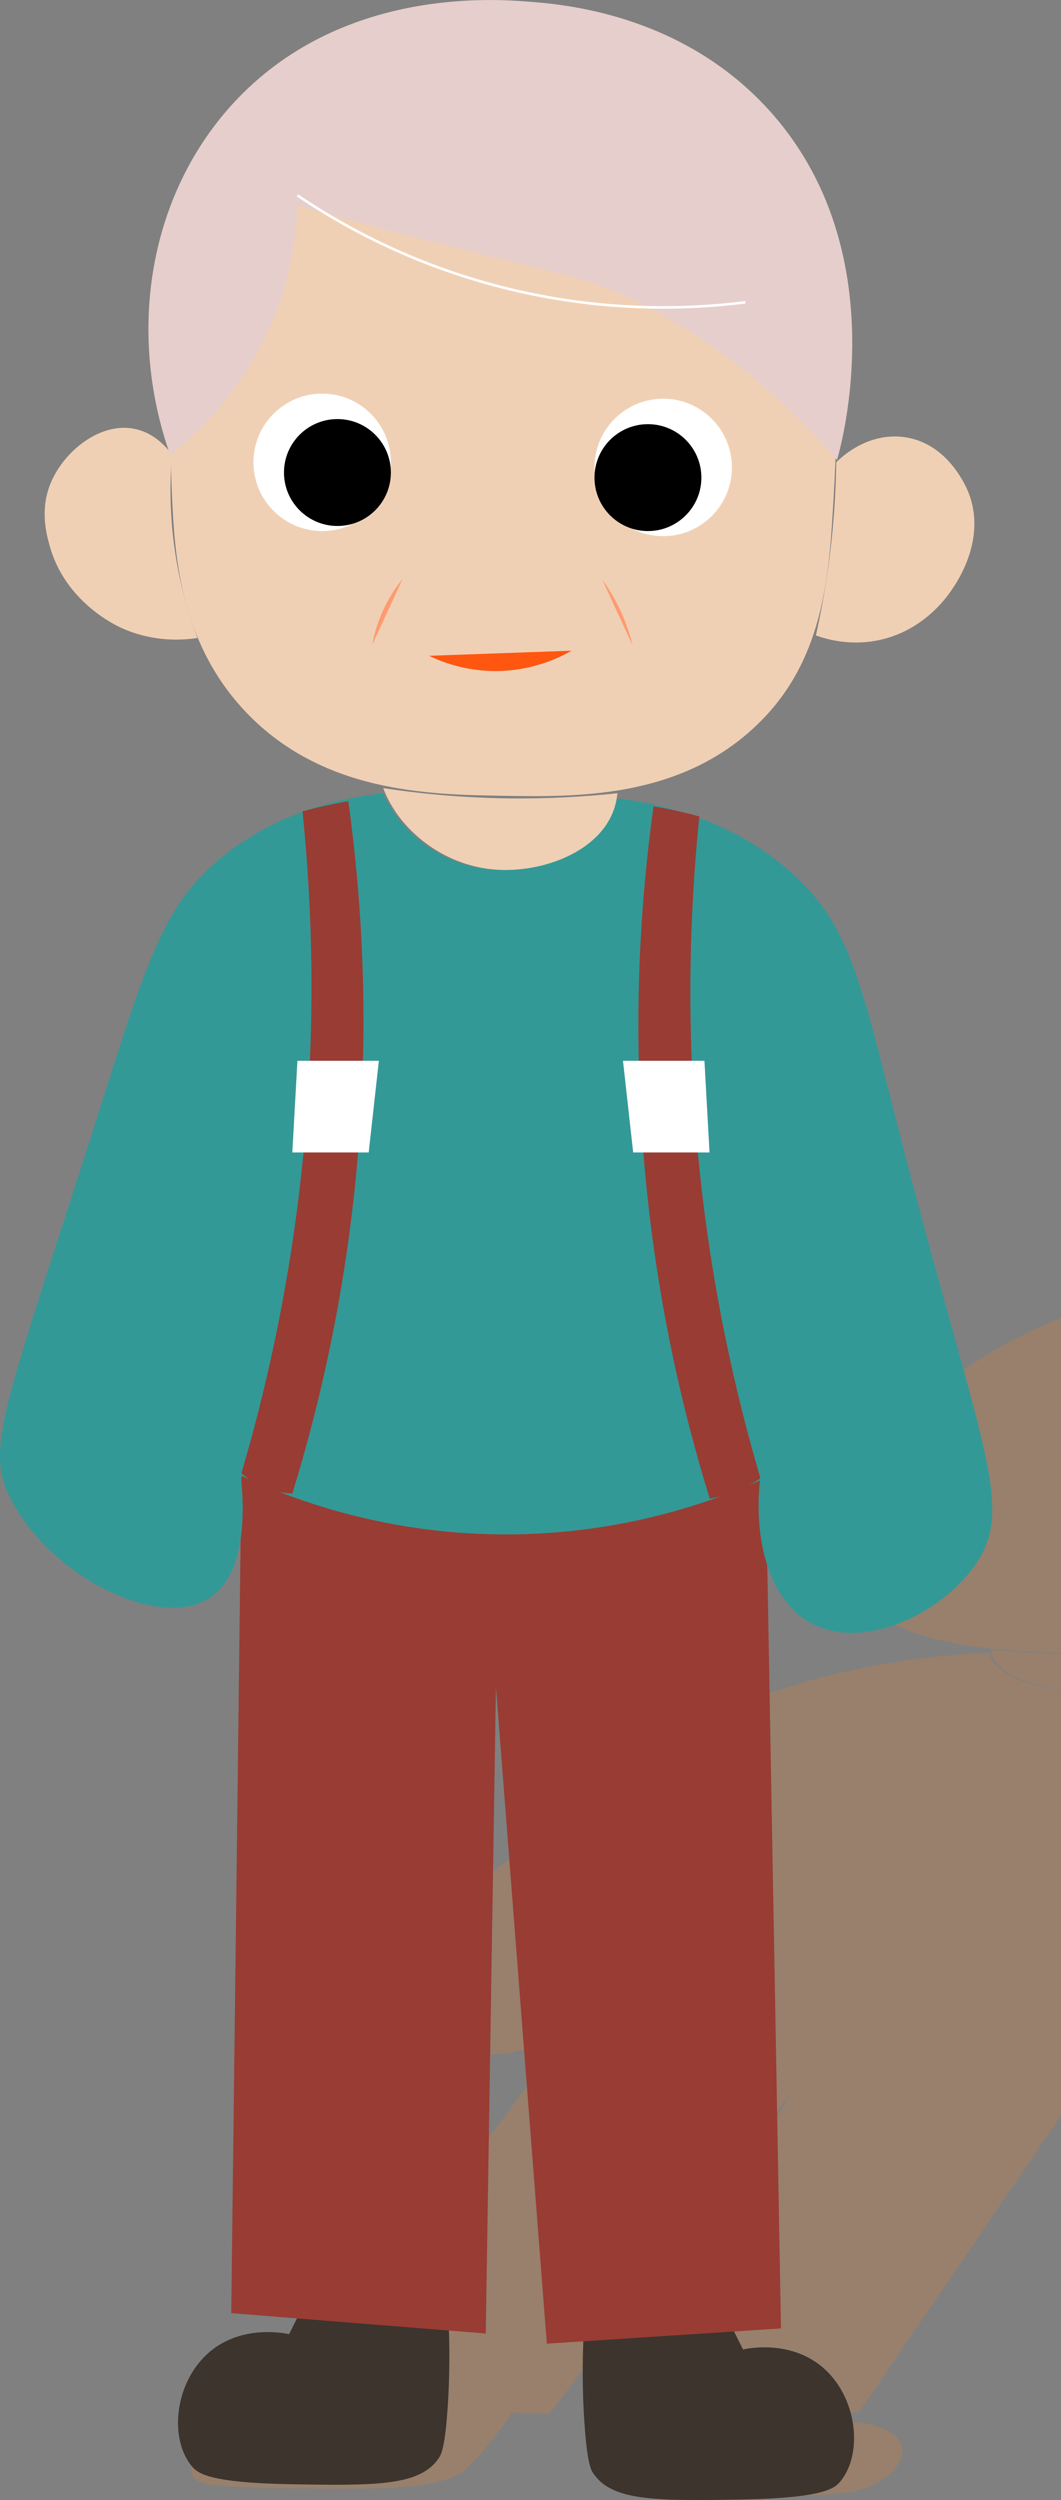 <?xml version="1.0" encoding="UTF-8"?>
<svg id="Layer_2" data-name="Layer 2" xmlns="http://www.w3.org/2000/svg" viewBox="0 0 208.44 491.09">
  <rect x="0" y="0" width="208.44" height="491.09" fill="#808080" stroke="none"/>
  <defs>
    <style>
      .cls-1 {
        fill: #ff5610;
      }

      .cls-2 {
        fill: #e6cecc;
      }

      .cls-3 {
        fill: #fff;
      }

      .cls-4 {
        opacity: .78;
      }

      .cls-5 {
        fill: none;
        stroke: #fff;
        stroke-miterlimit: 10;
        stroke-width: .5px;
      }

      .cls-6 {
        fill: #993c33;
      }

      .cls-7 {
        fill: #3c342d;
      }

      .cls-8 {
        fill: #9f8066;
      }

      .cls-9 {
        fill: #f0d0b4;
      }

      .cls-10 {
        fill: #ff9a70;
      }

      .cls-11 {
        fill: #339997;
      }
    </style>
  </defs>
  <g id="Layer_1-2" data-name="Layer 1">
    <g>
      <g class="cls-4">
        <path class="cls-8" d="M208.43,306.66v18.07c-13.54-.39-29.05-1.85-36.94-8.3-3.15-2.57-4.35-5.38-4.47-8.19v-.19c-.02-.73.04-1.46.17-2.19,0-.02,0-.03.01-.05.63-3.77,2.85-7.35,4.59-10.16.39-.63.97-1.57,1.8-2.75.02-.04.05-.07.08-.1.24-.36.52-.74.81-1.15.02-.02.04-.04.06-.07,4.58-6.14,14.54-16.69,33.89-23.58v38.66Z"/>
        <path class="cls-8" d="M101.93,471.7c-1.34,2.29-3.45,5.53-6.77,9.42-3.53,4.15-4.83,4.82-5.5,5.14-5.79,2.74-14.8,2.71-32.59,2.53-16.36-.16-17.99-1.11-18.66-1.74-2.86-2.69,2.31-8.25,11.62-11.13,8.45-2.62,16.39-1.81,17.51-1.69,2.03-1.14,4.05-2.28,6.08-3.42,9.44.3,18.88.6,28.32.9Z"/>
        <path class="cls-8" d="M128.84,473.22c-1.95,2.29-4.49,5.53-6.77,9.42-2.43,4.15-2.1,4.82-1.88,5.14,1.84,2.75,10.89,2.74,28.9,2.61,16.57-.12,19.54-1.06,21.13-1.69,6.71-2.67,9.53-8.24,4.38-11.14-4.68-2.63-13.76-1.85-15.05-1.73l-1.16-3.43c-9.85.27-19.7.55-29.55.82Z"/>
        <path class="cls-8" d="M208.43,285.82c-7.42.29-15.12,3.15-17.63,6.64-2.65,3.68,1.51,6.68,9.3,6.69,2.29,0,4.63-.25,6.87-.71.03,0,.05,0,.07,0,.47-.1.93-.21,1.39-.32v-12.29Z"/>
        <path class="cls-8" d="M208.43,298.11v-9.69c-5.23.52-10.31,2.58-12.08,5.03-2.06,2.87,1.18,5.2,7.23,5.21,1.12,0,2.26-.08,3.39-.22.03,0,.05,0,.07,0,.47-.07.93-.14,1.39-.23v-.09Z"/>
        <path class="cls-8" d="M174.64,291.69c-.59-.72-2.05-2.05-5.53-2.48-6.69-.84-16.67,2.15-21.65,5.41-3.82,2.5-4.12,4.79-4.26,5.93-.69,5.34,7.83,7.65,8.93,7.93,5.62,1.45,11.95,1.21,14.95,1.01-.21-2.75.21-6.45,2.59-10.88,1.39-2.58,3.17-4.92,4.97-6.92Z"/>
        <path class="cls-8" d="M208.44,392.04v23.52c-13.21,19.41-26.42,38.82-39.63,58.23-3.28.1-6.56.19-9.84.28h-.01c-10.53.31-21.04.62-31.57.92h-.01c-2.55.07-5.1.15-7.65.22,11.79-21.26,23.59-42.52,35.38-63.78-15.73,20.93-31.46,41.85-47.19,62.78-2.45-.1-4.9-.2-7.35-.3-10.11-.41-20.22-.82-30.32-1.22-4.37-.18-8.73-.35-13.1-.53,18.65-25.06,37.28-50.11,55.93-75.17,1.39-1.88,2.79-3.75,4.18-5.63.13-.17.26-.34.38-.51.07-.08.13-.17.19-.25,3.44.27,7.02.51,10.73.73,11.13.67,23.45,1.15,36.91,1.31,15.19.18,29.62-.08,42.97-.6Z"/>
        <path class="cls-8" d="M208.44,258.87v17.3c-1.23.89-2.58,1.8-4.08,2.73-10.81,6.71-23.18,10.79-29.78,12.72-.03.01-.06.02-.09.03-.08.02-.16.05-.24.07,0-.15-.01-.3,0-.45.05-11.41,12.9-23.72,34.19-32.4Z"/>
        <path class="cls-8" d="M208.44,331.86v61.99c-11.85,1.58-27.09,2.96-43.72,2.75-17.9-.22-31.3-2.23-40.35-4.15-.01,0-.02,0-.03-.01-1.97-.42-3.73-.84-5.29-1.23h-.01c-.49-.12-.95-.24-1.4-.36-.04-.01-.07-.02-.11-.03-.07.14-.15.32-.27.54-.6,1.19-1.89,3.41-4.18,5.63-2.31,2.23-5.64,4.47-10.34,5.68-12.64,3.27-31.01-2.03-33.96-9.44-2.02-5.09,4.29-8.5,44.74-37.55,20.72-14.88,28.05-20.46,44.2-25.17,6.58-1.91,12.96-3.22,18.78-4.1h0c.37-.07.74-.12,1.11-.17.04,0,.08,0,.12-.02,6.49-.94,12.22-1.38,16.6-1.6.94,3.78,6.26,6.46,14.1,7.24Z"/>
        <path class="cls-8" d="M208.43,306.66l-6.03,3.56c1.01-.91,2.51-2.09,4.72-3.39.44-.26.88-.51,1.31-.74v.57Z"/>
        <path class="cls-8" d="M194.69,324.13c4.16.32,8.75.59,13.74.77v6.9c-6.87-.8-11.47-3.05-13.07-5.69-.47-.76-.62-1.46-.67-1.98Z"/>
        <path class="cls-8" d="M186.63,325.38c-3.82,8.98-10.39,20.43-22.06,33.62-11.91,13.45-25.71,24.83-37.72,33.59-1.27-.02-3.05-.13-4.86-.5-2.14-.44-3.43-1.06-4.15-1.49,11.08-8.27,23.23-18.42,34.19-30.14,12.34-13.19,19.82-24.79,24.5-34.11,1.46-.17,2.97-.33,4.53-.49,1.94-.19,3.8-.35,5.57-.49Z"/>
        <path class="cls-8" d="M158.08,350.58c5.57,0,11.13.01,16.7.02-2.83,2.96-5.65,5.93-8.48,8.89-5.22,0-10.44-.01-15.66-.02,2.48-2.97,4.96-5.93,7.44-8.9Z"/>
      </g>
      <g>
        <path class="cls-9" d="M163.79,97.32c-.85,14.97-1.7,31.36-14,44-15.19,15.61-36.22,15.25-51,15-14.42-.24-35.81-.51-51-17-12.66-13.74-13.49-30.91-14-42-.38-8.28-2.04-44.2,22-61,11.6-8.1,23.89-8.06,44-8,21.82.07,36.22.11,48,10,18.46,15.49,16.86,43.72,16,59Z"/>
        <path class="cls-7" d="M87.98,453.32c.29,4.63.5,11.18,0,19.06-.53,8.39-1.31,9.75-1.73,10.4-3.65,5.55-12.31,5.51-29.46,5.2-15.78-.29-17.98-2.19-19.06-3.47-4.59-5.42-3.46-16.67,3.47-22.53,6.29-5.31,14.44-3.71,15.59-3.47l3.47-6.93c9.24.58,18.48,1.16,27.72,1.73Z"/>
        <path class="cls-7" d="M114.78,456.32c-.29,4.63-.5,11.18,0,19.06.53,8.39,1.31,9.75,1.73,10.4,3.65,5.55,12.31,5.51,29.46,5.2,15.78-.29,17.98-2.19,19.06-3.47,4.59-5.42,3.46-16.67-3.47-22.53-6.29-5.31-14.44-3.71-15.59-3.47-1.16-2.31-2.31-4.62-3.47-6.93-9.24.58-18.48,1.16-27.72,1.73Z"/>
        <circle class="cls-3" cx="63.29" cy="90.82" r="13.5"/>
        <circle cx="66.29" cy="92.82" r="10.5"/>
        <circle class="cls-3" cx="130.29" cy="91.82" r="13.5"/>
        <circle cx="127.29" cy="93.82" r="10.5"/>
        <path class="cls-9" d="M33.79,89.32c-1.06-1.45-3.37-4.13-7-5-6.98-1.68-14.48,4.39-17,11-1.93,5.07-.64,9.7,0,12,3.01,10.79,12.76,15.43,14,16,6.37,2.91,12.27,2.42,15,2-2.1-5.56-4.23-13.03-5-22-.45-5.23-.35-9.95,0-14Z"/>
        <path class="cls-9" d="M164.29,90.82c.68-.7,5.78-5.79,13-5,8.93.98,12.61,10.01,13,11,3.74,9.62-2.89,18.51-4,20-1.73,2.32-6.28,7.51-14,9-5.46,1.05-9.93-.25-12-1,1.2-5.39,2.27-11.41,3-18,.64-5.73.93-11.09,1-16Z"/>
        <path class="cls-6" d="M47.43,289.38c-.67,55-1.33,110-2,165,16.67,1.33,33.33,2.67,50,4,.67-42.33,1.33-84.67,2-127,3.33,43,6.67,86,10,129,15.33-1,30.67-2,46-3-1-55.67-2-111.33-3-167-16.2,2.1-35.04,3.45-56,3-17.33-.38-33.09-1.93-47-4Z"/>
        <path class="cls-2" d="M33.43,89.38c4.94-3.85,14.18-12.18,20-26,3.87-9.19,4.83-17.48,5-23,5.79,1.63,14.84,4.14,26,7,25.61,6.57,30.72,6.93,41,12,2.08,1.03,12.43,6.22,24,16,6.41,5.42,11.36,10.7,15,15,.69-2.3,11.79-41.41-13.64-69.06C133.59,2.61,110.41.83,103.79.32c-6.68-.51-37.03-2.85-58,20-16.42,17.9-20.97,44.58-12.36,69.06Z"/>
        <path class="cls-11" d="M75.29,155.82c-7.88.86-20.03,3.43-31,12-12.22,9.55-15.4,20.87-25,51C.55,277.63-3.14,284.54,2.29,294.82c7.92,14.98,29.14,25.63,39,19,7.92-5.33,6.43-20.41,6-24,9.61,4.49,26.79,11.02,49.14,11.56,24.24.58,42.95-6.16,52.86-10.56-1.32,12.66,2.34,23.89,10,28,10.33,5.54,25.22-1.7,32-11,8.43-11.57,1.6-22.59-13.86-82.44-8.25-31.95-10.06-43.34-22-54-11.51-10.27-25.25-13.44-34.14-14.56-4.6,8.99-14.02,14.48-24,14-9.5-.46-18.01-6.27-22-15Z"/>
        <path class="cls-10" d="M118.29,113.82c1.29,1.78,2.75,4.11,4,7,.95,2.2,1.58,4.24,2,6"/>
        <path class="cls-10" d="M79.11,113.69c-1.18,1.45-2.6,3.49-3.82,6.13-1.22,2.64-1.84,5.04-2.18,6.87"/>
        <path class="cls-1" d="M84.29,128.82c2.43,1.18,7.02,2.99,13,3,7.24.01,12.59-2.62,15-4"/>
        <path class="cls-9" d="M75.29,154.82c.4,1.05,1.03,2.46,2,4,3.9,6.2,11.31,11.33,20,12,8.75.67,19.65-3.11,23-11,.65-1.52.9-2.93,1-4-6.53.7-13.91,1.13-22,1-8.92-.14-16.98-.94-24-2Z"/>
        <path class="cls-5" d="M58.43,38.38c8.46,5.72,21.95,13.37,40,18,20.18,5.17,37.39,4.34,48,3"/>
        <path class="cls-3" d="M50.43,15.38c2.67,7.67,5.33,15.33,8,23"/>
        <path class="cls-6" d="M68.43,157.38c2.51,18.15,4.11,41.32,2,68-2.15,27.22-7.53,50.25-13,68-1.23-.05-3-.25-5-1-2.34-.88-4.01-2.12-5-3,4.92-16.73,9.57-37.28,12-61,2.74-26.69,1.93-50.15,0-69,1.28-.35,2.61-.68,4-1,1.73-.39,3.4-.72,5-1Z"/>
        <path class="cls-3" d="M58.43,208.38h16c-.67,6-1.33,12-2,18h-15c.33-6,.67-12,1-18Z"/>
        <path class="cls-6" d="M128.39,158.38c-2.52,18.14-4.11,41.31-2,68,2.16,27.24,7.56,50.27,13.04,68,1.18-.19,2.54-.5,4-1,2.52-.86,4.51-2,5.96-3-4.92-16.73-9.57-37.28-12-61-2.74-26.69-1.93-50.15,0-69-1.28-.35-2.61-.68-4-1-1.73-.39-3.4-.72-5-1Z"/>
        <path class="cls-3" d="M138.39,208.38h-16c.67,6,1.33,12,2,18,5,0,10,0,15,0-.33-6-.67-12-1-18Z"/>
      </g>
    </g>
  </g>
</svg>